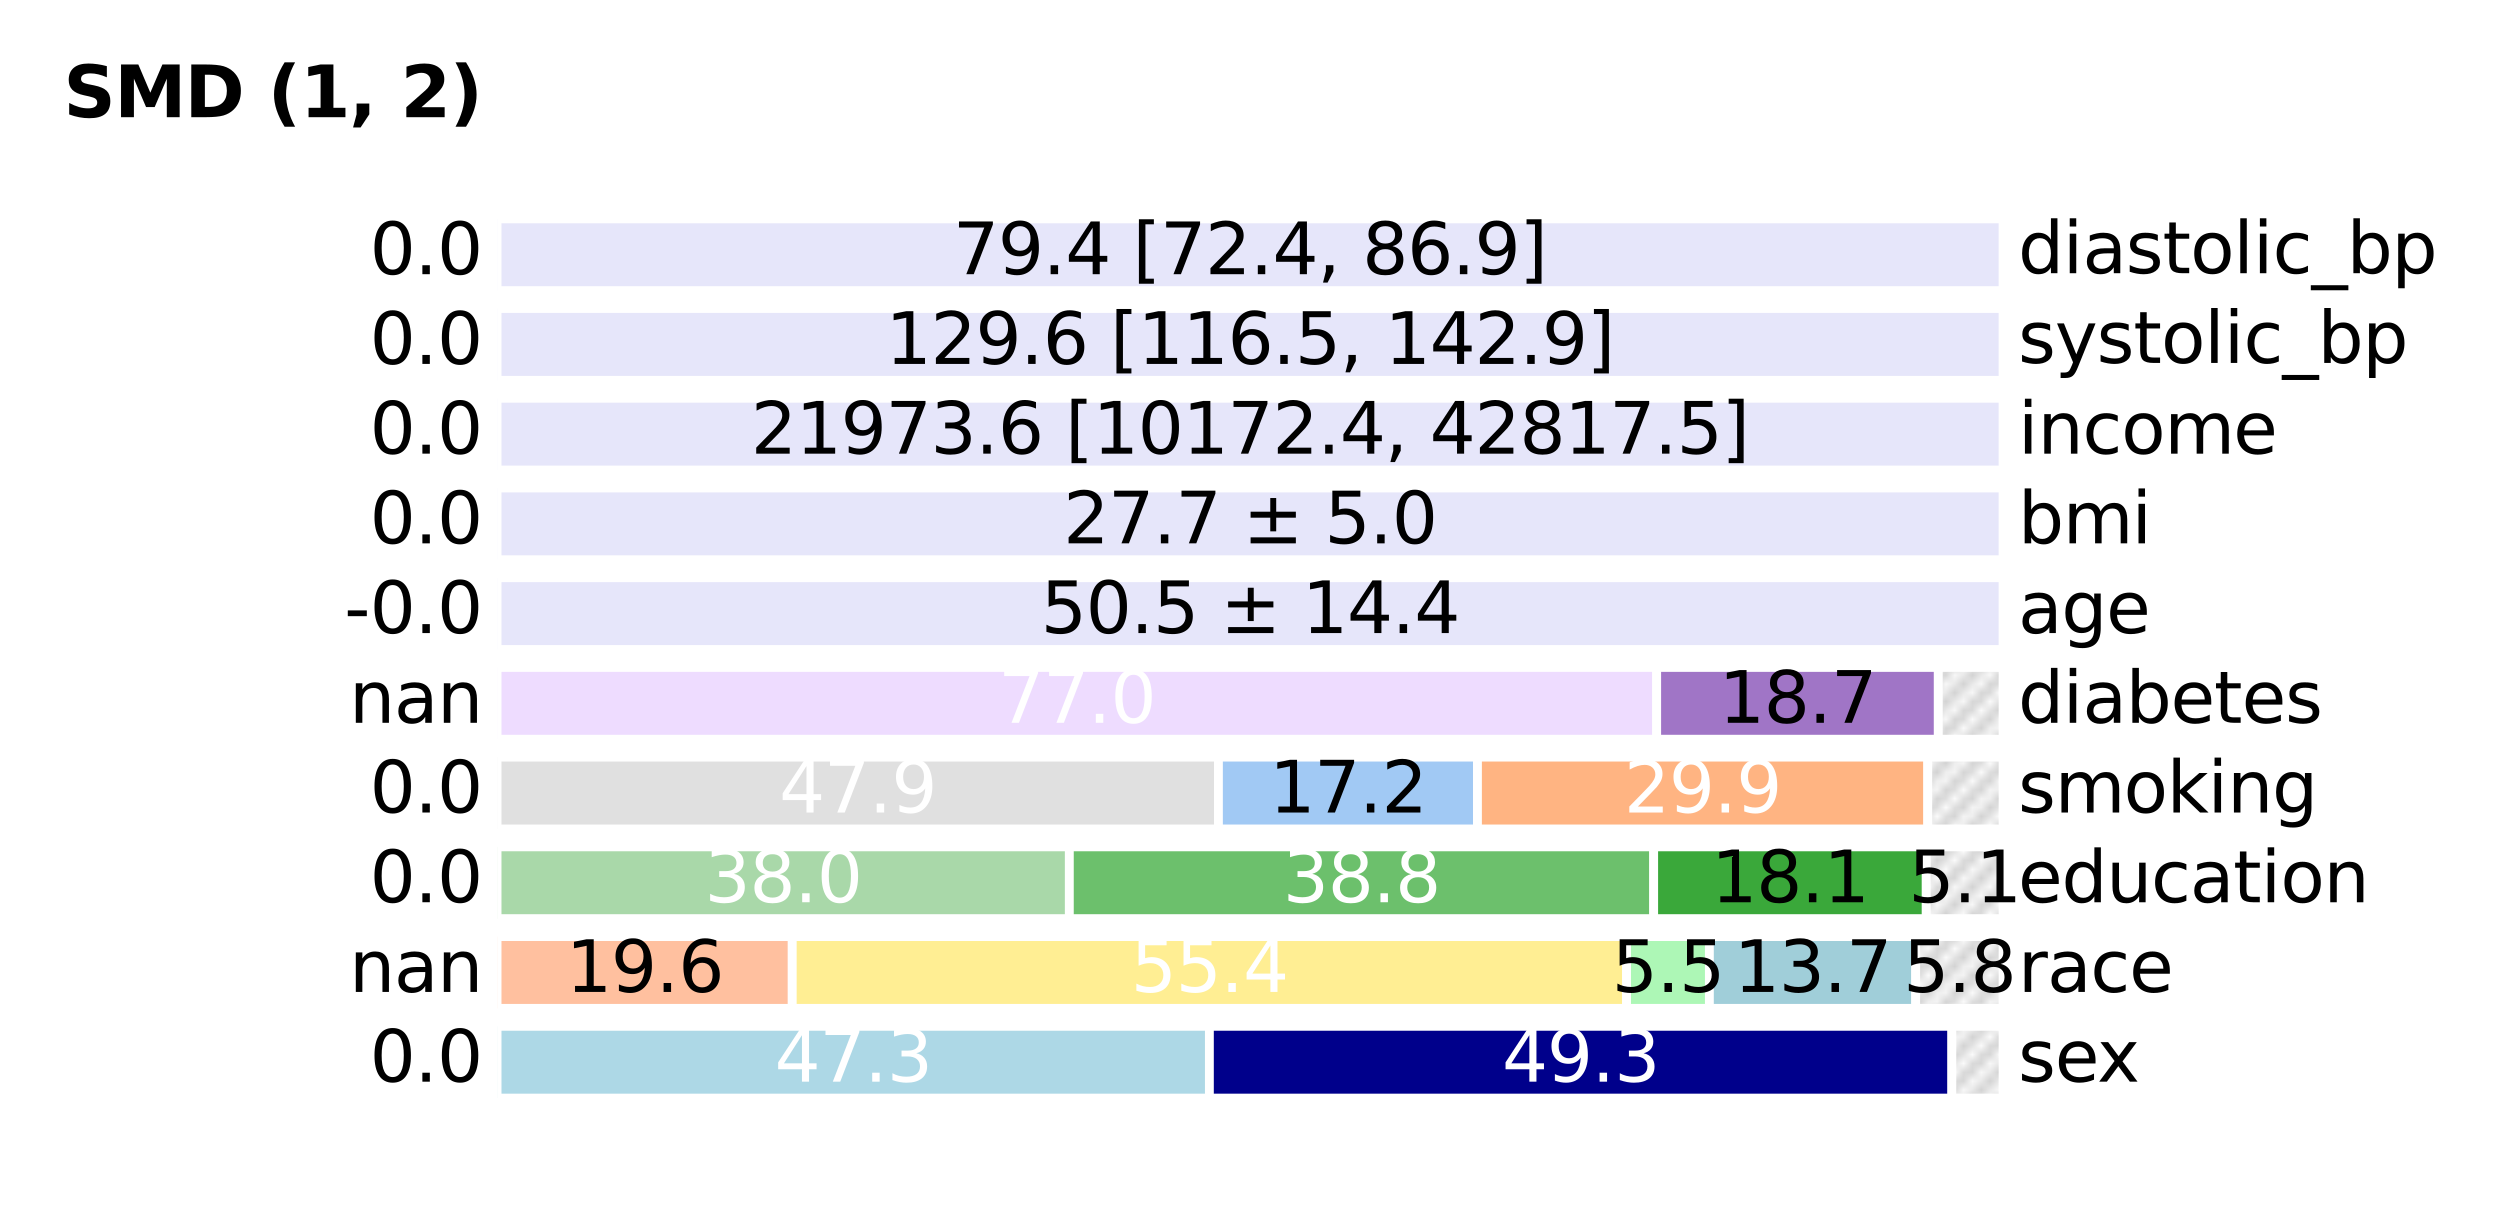 <?xml version="1.0" encoding="utf-8" standalone="no"?>
<!DOCTYPE svg PUBLIC "-//W3C//DTD SVG 1.1//EN"
  "http://www.w3.org/Graphics/SVG/1.1/DTD/svg11.dtd">
<svg xmlns:xlink="http://www.w3.org/1999/xlink" width="283.282pt" height="136.609pt" viewBox="0 0 283.282 136.609" xmlns="http://www.w3.org/2000/svg" version="1.1">
 <defs>
  <style type="text/css">*{stroke-linejoin: round; stroke-linecap: butt}</style>
 </defs>
 <g id="figure_1">
  <g id="patch_1">
   <path d="M 0 136.609 
L 283.282 136.609 
L 283.282 0 
L 0 0 
z
" style="fill: #ffffff"/>
  </g>
  <g id="axes_1">
   <g id="patch_2">
    <path d="M 56.324 129.409 
L 244.037 129.409 
L 244.037 19.814 
L 56.324 19.814 
z
" style="fill: #ffffff"/>
   </g>
   <g id="patch_3">
    <path d="M 56.324 124.427 
L 137.04 124.427 
L 137.04 116.294 
L 56.324 116.294 
z
" clip-path="url(#p22033d0cf1)" style="fill: #add8e6; stroke: #ffffff; stroke-linejoin: miter"/>
   </g>
   <g id="patch_4">
    <path d="M 137.04 124.427 
L 221.17 124.427 
L 221.17 116.294 
L 137.04 116.294 
z
" clip-path="url(#p22033d0cf1)" style="fill: #00008b; stroke: #ffffff; stroke-linejoin: miter"/>
   </g>
   <g id="patch_5">
    <path d="M 221.17 124.427 
L 226.972 124.427 
L 226.972 116.294 
L 221.17 116.294 
z
" clip-path="url(#p22033d0cf1)" style="fill: url(#h1cb10446a7); stroke: #ffffff; stroke-linejoin: miter"/>
   </g>
   <g id="patch_6">
    <path d="M 56.324 114.261 
L 89.771 114.261 
L 89.771 106.128 
L 56.324 106.128 
z
" clip-path="url(#p22033d0cf1)" style="fill: #ffc09f; stroke: #ffffff; stroke-linejoin: miter"/>
   </g>
   <g id="patch_7">
    <path d="M 89.771 114.261 
L 184.31 114.261 
L 184.31 106.128 
L 89.771 106.128 
z
" clip-path="url(#p22033d0cf1)" style="fill: #ffee93; stroke: #ffffff; stroke-linejoin: miter"/>
   </g>
   <g id="patch_8">
    <path d="M 184.31 114.261 
L 193.696 114.261 
L 193.696 106.128 
L 184.31 106.128 
z
" clip-path="url(#p22033d0cf1)" style="fill: #adf7b6; stroke: #ffffff; stroke-linejoin: miter"/>
   </g>
   <g id="patch_9">
    <path d="M 193.696 114.261 
L 217.074 114.261 
L 217.074 106.128 
L 193.696 106.128 
z
" clip-path="url(#p22033d0cf1)" style="fill: #a0ced9; stroke: #ffffff; stroke-linejoin: miter"/>
   </g>
   <g id="patch_10">
    <path d="M 217.074 114.261 
L 226.972 114.261 
L 226.972 106.128 
L 217.074 106.128 
z
" clip-path="url(#p22033d0cf1)" style="fill: url(#h1cb10446a7); stroke: #ffffff; stroke-linejoin: miter"/>
   </g>
   <g id="patch_11">
    <path d="M 56.324 104.094 
L 121.17 104.094 
L 121.17 95.961 
L 56.324 95.961 
z
" clip-path="url(#p22033d0cf1)" style="fill: #a9d8a9; stroke: #ffffff; stroke-linejoin: miter"/>
   </g>
   <g id="patch_12">
    <path d="M 121.17 104.094 
L 187.382 104.094 
L 187.382 95.961 
L 121.17 95.961 
z
" clip-path="url(#p22033d0cf1)" style="fill: #6cc06c; stroke: #ffffff; stroke-linejoin: miter"/>
   </g>
   <g id="patch_13">
    <path d="M 187.382 104.094 
L 218.269 104.094 
L 218.269 95.961 
L 187.382 95.961 
z
" clip-path="url(#p22033d0cf1)" style="fill: #3aa83a; stroke: #ffffff; stroke-linejoin: miter"/>
   </g>
   <g id="patch_14">
    <path d="M 218.269 104.094 
L 226.972 104.094 
L 226.972 95.961 
L 218.269 95.961 
z
" clip-path="url(#p22033d0cf1)" style="fill: url(#h1cb10446a7); stroke: #ffffff; stroke-linejoin: miter"/>
   </g>
   <g id="patch_15">
    <path d="M 56.324 93.928 
L 138.064 93.928 
L 138.064 85.795 
L 56.324 85.795 
z
" clip-path="url(#p22033d0cf1)" style="fill: #e0e0e0; stroke: #ffffff; stroke-linejoin: miter"/>
   </g>
   <g id="patch_16">
    <path d="M 138.064 93.928 
L 167.416 93.928 
L 167.416 85.795 
L 138.064 85.795 
z
" clip-path="url(#p22033d0cf1)" style="fill: #a1c9f4; stroke: #ffffff; stroke-linejoin: miter"/>
   </g>
   <g id="patch_17">
    <path d="M 167.416 93.928 
L 218.44 93.928 
L 218.44 85.795 
L 167.416 85.795 
z
" clip-path="url(#p22033d0cf1)" style="fill: #ffb482; stroke: #ffffff; stroke-linejoin: miter"/>
   </g>
   <g id="patch_18">
    <path d="M 218.44 93.928 
L 226.972 93.928 
L 226.972 85.795 
L 218.44 85.795 
z
" clip-path="url(#p22033d0cf1)" style="fill: url(#h1cb10446a7); stroke: #ffffff; stroke-linejoin: miter"/>
   </g>
   <g id="patch_19">
    <path d="M 56.324 83.761 
L 187.723 83.761 
L 187.723 75.628 
L 56.324 75.628 
z
" clip-path="url(#p22033d0cf1)" style="fill: #eedcff; stroke: #ffffff; stroke-linejoin: miter"/>
   </g>
   <g id="patch_20">
    <path d="M 187.723 83.761 
L 219.634 83.761 
L 219.634 75.628 
L 187.723 75.628 
z
" clip-path="url(#p22033d0cf1)" style="fill: #a075c6; stroke: #ffffff; stroke-linejoin: miter"/>
   </g>
   <g id="patch_21">
    <path d="M 219.634 83.761 
L 226.972 83.761 
L 226.972 75.628 
L 219.634 75.628 
z
" clip-path="url(#p22033d0cf1)" style="fill: url(#h1cb10446a7); stroke: #ffffff; stroke-linejoin: miter"/>
   </g>
   <g id="patch_22">
    <path d="M 56.324 73.595 
L 226.972 73.595 
L 226.972 65.462 
L 56.324 65.462 
z
" clip-path="url(#p22033d0cf1)" style="fill: #e6e6fa; stroke: #ffffff; stroke-linejoin: miter"/>
   </g>
   <g id="patch_23">
    <path d="M 56.324 63.428 
L 226.972 63.428 
L 226.972 55.295 
L 56.324 55.295 
z
" clip-path="url(#p22033d0cf1)" style="fill: #e6e6fa; stroke: #ffffff; stroke-linejoin: miter"/>
   </g>
   <g id="patch_24">
    <path d="M 56.324 53.262 
L 226.972 53.262 
L 226.972 45.129 
L 56.324 45.129 
z
" clip-path="url(#p22033d0cf1)" style="fill: #e6e6fa; stroke: #ffffff; stroke-linejoin: miter"/>
   </g>
   <g id="patch_25">
    <path d="M 56.324 43.096 
L 226.972 43.096 
L 226.972 34.962 
L 56.324 34.962 
z
" clip-path="url(#p22033d0cf1)" style="fill: #e6e6fa; stroke: #ffffff; stroke-linejoin: miter"/>
   </g>
   <g id="patch_26">
    <path d="M 56.324 32.929 
L 226.972 32.929 
L 226.972 24.796 
L 56.324 24.796 
z
" clip-path="url(#p22033d0cf1)" style="fill: #e6e6fa; stroke: #ffffff; stroke-linejoin: miter"/>
   </g>
   <g id="matplotlib.axis_1"/>
   <g id="matplotlib.axis_2"/>
   <g id="text_1">
    <!-- 47.3 -->
    <g style="fill: #ffffff" transform="translate(87.776 122.568) scale(0.08 -0.08)">
     <defs>
      <path id="DejaVuSans-34" d="M 2419 4116 
L 825 1625 
L 2419 1625 
L 2419 4116 
z
M 2253 4666 
L 3047 4666 
L 3047 1625 
L 3713 1625 
L 3713 1100 
L 3047 1100 
L 3047 0 
L 2419 0 
L 2419 1100 
L 313 1100 
L 313 1709 
L 2253 4666 
z
" transform="scale(0.016)"/>
      <path id="DejaVuSans-37" d="M 525 4666 
L 3525 4666 
L 3525 4397 
L 1831 0 
L 1172 0 
L 2766 4134 
L 525 4134 
L 525 4666 
z
" transform="scale(0.016)"/>
      <path id="DejaVuSans-2e" d="M 684 794 
L 1344 794 
L 1344 0 
L 684 0 
L 684 794 
z
" transform="scale(0.016)"/>
      <path id="DejaVuSans-33" d="M 2597 2516 
Q 3050 2419 3304 2112 
Q 3559 1806 3559 1356 
Q 3559 666 3084 287 
Q 2609 -91 1734 -91 
Q 1441 -91 1130 -33 
Q 819 25 488 141 
L 488 750 
Q 750 597 1062 519 
Q 1375 441 1716 441 
Q 2309 441 2620 675 
Q 2931 909 2931 1356 
Q 2931 1769 2642 2001 
Q 2353 2234 1838 2234 
L 1294 2234 
L 1294 2753 
L 1863 2753 
Q 2328 2753 2575 2939 
Q 2822 3125 2822 3475 
Q 2822 3834 2567 4026 
Q 2313 4219 1838 4219 
Q 1578 4219 1281 4162 
Q 984 4106 628 3988 
L 628 4550 
Q 988 4650 1302 4700 
Q 1616 4750 1894 4750 
Q 2613 4750 3031 4423 
Q 3450 4097 3450 3541 
Q 3450 3153 3228 2886 
Q 3006 2619 2597 2516 
z
" transform="scale(0.016)"/>
     </defs>
     <use xlink:href="#DejaVuSans-34"/>
     <use xlink:href="#DejaVuSans-37" x="63.623"/>
     <use xlink:href="#DejaVuSans-2e" x="127.246"/>
     <use xlink:href="#DejaVuSans-33" x="159.033"/>
    </g>
   </g>
   <g id="text_2">
    <!-- 49.3 -->
    <g style="fill: #ffffff" transform="translate(170.199 122.568) scale(0.08 -0.08)">
     <defs>
      <path id="DejaVuSans-39" d="M 703 97 
L 703 672 
Q 941 559 1184 500 
Q 1428 441 1663 441 
Q 2288 441 2617 861 
Q 2947 1281 2994 2138 
Q 2813 1869 2534 1725 
Q 2256 1581 1919 1581 
Q 1219 1581 811 2004 
Q 403 2428 403 3163 
Q 403 3881 828 4315 
Q 1253 4750 1959 4750 
Q 2769 4750 3195 4129 
Q 3622 3509 3622 2328 
Q 3622 1225 3098 567 
Q 2575 -91 1691 -91 
Q 1453 -91 1209 -44 
Q 966 3 703 97 
z
M 1959 2075 
Q 2384 2075 2632 2365 
Q 2881 2656 2881 3163 
Q 2881 3666 2632 3958 
Q 2384 4250 1959 4250 
Q 1534 4250 1286 3958 
Q 1038 3666 1038 3163 
Q 1038 2656 1286 2365 
Q 1534 2075 1959 2075 
z
" transform="scale(0.016)"/>
     </defs>
     <use xlink:href="#DejaVuSans-34"/>
     <use xlink:href="#DejaVuSans-39" x="63.623"/>
     <use xlink:href="#DejaVuSans-2e" x="127.246"/>
     <use xlink:href="#DejaVuSans-33" x="159.033"/>
    </g>
   </g>
   <g id="text_3">
    <!-- 0.0 -->
    <g transform="translate(41.895 122.568) scale(0.08 -0.08)">
     <defs>
      <path id="DejaVuSans-30" d="M 2034 4250 
Q 1547 4250 1301 3770 
Q 1056 3291 1056 2328 
Q 1056 1369 1301 889 
Q 1547 409 2034 409 
Q 2525 409 2770 889 
Q 3016 1369 3016 2328 
Q 3016 3291 2770 3770 
Q 2525 4250 2034 4250 
z
M 2034 4750 
Q 2819 4750 3233 4129 
Q 3647 3509 3647 2328 
Q 3647 1150 3233 529 
Q 2819 -91 2034 -91 
Q 1250 -91 836 529 
Q 422 1150 422 2328 
Q 422 3509 836 4129 
Q 1250 4750 2034 4750 
z
" transform="scale(0.016)"/>
     </defs>
     <use xlink:href="#DejaVuSans-30"/>
     <use xlink:href="#DejaVuSans-2e" x="63.623"/>
     <use xlink:href="#DejaVuSans-30" x="95.41"/>
    </g>
   </g>
   <g id="text_4">
    <!-- sex -->
    <g transform="translate(228.678 122.568) scale(0.08 -0.08)">
     <defs>
      <path id="DejaVuSans-73" d="M 2834 3397 
L 2834 2853 
Q 2591 2978 2328 3040 
Q 2066 3103 1784 3103 
Q 1356 3103 1142 2972 
Q 928 2841 928 2578 
Q 928 2378 1081 2264 
Q 1234 2150 1697 2047 
L 1894 2003 
Q 2506 1872 2764 1633 
Q 3022 1394 3022 966 
Q 3022 478 2636 193 
Q 2250 -91 1575 -91 
Q 1294 -91 989 -36 
Q 684 19 347 128 
L 347 722 
Q 666 556 975 473 
Q 1284 391 1588 391 
Q 1994 391 2212 530 
Q 2431 669 2431 922 
Q 2431 1156 2273 1281 
Q 2116 1406 1581 1522 
L 1381 1569 
Q 847 1681 609 1914 
Q 372 2147 372 2553 
Q 372 3047 722 3315 
Q 1072 3584 1716 3584 
Q 2034 3584 2315 3537 
Q 2597 3491 2834 3397 
z
" transform="scale(0.016)"/>
      <path id="DejaVuSans-65" d="M 3597 1894 
L 3597 1613 
L 953 1613 
Q 991 1019 1311 708 
Q 1631 397 2203 397 
Q 2534 397 2845 478 
Q 3156 559 3463 722 
L 3463 178 
Q 3153 47 2828 -22 
Q 2503 -91 2169 -91 
Q 1331 -91 842 396 
Q 353 884 353 1716 
Q 353 2575 817 3079 
Q 1281 3584 2069 3584 
Q 2775 3584 3186 3129 
Q 3597 2675 3597 1894 
z
M 3022 2063 
Q 3016 2534 2758 2815 
Q 2500 3097 2075 3097 
Q 1594 3097 1305 2825 
Q 1016 2553 972 2059 
L 3022 2063 
z
" transform="scale(0.016)"/>
      <path id="DejaVuSans-78" d="M 3513 3500 
L 2247 1797 
L 3578 0 
L 2900 0 
L 1881 1375 
L 863 0 
L 184 0 
L 1544 1831 
L 300 3500 
L 978 3500 
L 1906 2253 
L 2834 3500 
L 3513 3500 
z
" transform="scale(0.016)"/>
     </defs>
     <use xlink:href="#DejaVuSans-73"/>
     <use xlink:href="#DejaVuSans-65" x="52.1"/>
     <use xlink:href="#DejaVuSans-78" x="111.873"/>
    </g>
   </g>
   <g id="text_5">
    <!-- 19.6 -->
    <g transform="translate(64.141 112.402) scale(0.08 -0.08)">
     <defs>
      <path id="DejaVuSans-31" d="M 794 531 
L 1825 531 
L 1825 4091 
L 703 3866 
L 703 4441 
L 1819 4666 
L 2450 4666 
L 2450 531 
L 3481 531 
L 3481 0 
L 794 0 
L 794 531 
z
" transform="scale(0.016)"/>
      <path id="DejaVuSans-36" d="M 2113 2584 
Q 1688 2584 1439 2293 
Q 1191 2003 1191 1497 
Q 1191 994 1439 701 
Q 1688 409 2113 409 
Q 2538 409 2786 701 
Q 3034 994 3034 1497 
Q 3034 2003 2786 2293 
Q 2538 2584 2113 2584 
z
M 3366 4563 
L 3366 3988 
Q 3128 4100 2886 4159 
Q 2644 4219 2406 4219 
Q 1781 4219 1451 3797 
Q 1122 3375 1075 2522 
Q 1259 2794 1537 2939 
Q 1816 3084 2150 3084 
Q 2853 3084 3261 2657 
Q 3669 2231 3669 1497 
Q 3669 778 3244 343 
Q 2819 -91 2113 -91 
Q 1303 -91 875 529 
Q 447 1150 447 2328 
Q 447 3434 972 4092 
Q 1497 4750 2381 4750 
Q 2619 4750 2861 4703 
Q 3103 4656 3366 4563 
z
" transform="scale(0.016)"/>
     </defs>
     <use xlink:href="#DejaVuSans-31"/>
     <use xlink:href="#DejaVuSans-39" x="63.623"/>
     <use xlink:href="#DejaVuSans-2e" x="127.246"/>
     <use xlink:href="#DejaVuSans-36" x="159.033"/>
    </g>
   </g>
   <g id="text_6">
    <!-- 55.4 -->
    <g style="fill: #ffffff" transform="translate(128.134 112.402) scale(0.08 -0.08)">
     <defs>
      <path id="DejaVuSans-35" d="M 691 4666 
L 3169 4666 
L 3169 4134 
L 1269 4134 
L 1269 2991 
Q 1406 3038 1543 3061 
Q 1681 3084 1819 3084 
Q 2600 3084 3056 2656 
Q 3513 2228 3513 1497 
Q 3513 744 3044 326 
Q 2575 -91 1722 -91 
Q 1428 -91 1123 -41 
Q 819 9 494 109 
L 494 744 
Q 775 591 1075 516 
Q 1375 441 1709 441 
Q 2250 441 2565 725 
Q 2881 1009 2881 1497 
Q 2881 1984 2565 2268 
Q 2250 2553 1709 2553 
Q 1456 2553 1204 2497 
Q 953 2441 691 2322 
L 691 4666 
z
" transform="scale(0.016)"/>
     </defs>
     <use xlink:href="#DejaVuSans-35"/>
     <use xlink:href="#DejaVuSans-35" x="63.623"/>
     <use xlink:href="#DejaVuSans-2e" x="127.246"/>
     <use xlink:href="#DejaVuSans-34" x="159.033"/>
    </g>
   </g>
   <g id="text_7">
    <!-- 5.5 -->
    <g transform="translate(182.641 112.402) scale(0.08 -0.08)">
     <use xlink:href="#DejaVuSans-35"/>
     <use xlink:href="#DejaVuSans-2e" x="63.623"/>
     <use xlink:href="#DejaVuSans-35" x="95.41"/>
    </g>
   </g>
   <g id="text_8">
    <!-- 13.7 -->
    <g transform="translate(196.479 112.402) scale(0.08 -0.08)">
     <use xlink:href="#DejaVuSans-31"/>
     <use xlink:href="#DejaVuSans-33" x="63.623"/>
     <use xlink:href="#DejaVuSans-2e" x="127.246"/>
     <use xlink:href="#DejaVuSans-37" x="159.033"/>
    </g>
   </g>
   <g id="text_9">
    <!-- 5.8 -->
    <g transform="translate(215.662 112.402) scale(0.08 -0.08)">
     <defs>
      <path id="DejaVuSans-38" d="M 2034 2216 
Q 1584 2216 1326 1975 
Q 1069 1734 1069 1313 
Q 1069 891 1326 650 
Q 1584 409 2034 409 
Q 2484 409 2743 651 
Q 3003 894 3003 1313 
Q 3003 1734 2745 1975 
Q 2488 2216 2034 2216 
z
M 1403 2484 
Q 997 2584 770 2862 
Q 544 3141 544 3541 
Q 544 4100 942 4425 
Q 1341 4750 2034 4750 
Q 2731 4750 3128 4425 
Q 3525 4100 3525 3541 
Q 3525 3141 3298 2862 
Q 3072 2584 2669 2484 
Q 3125 2378 3379 2068 
Q 3634 1759 3634 1313 
Q 3634 634 3220 271 
Q 2806 -91 2034 -91 
Q 1263 -91 848 271 
Q 434 634 434 1313 
Q 434 1759 690 2068 
Q 947 2378 1403 2484 
z
M 1172 3481 
Q 1172 3119 1398 2916 
Q 1625 2713 2034 2713 
Q 2441 2713 2670 2916 
Q 2900 3119 2900 3481 
Q 2900 3844 2670 4047 
Q 2441 4250 2034 4250 
Q 1625 4250 1398 4047 
Q 1172 3844 1172 3481 
z
" transform="scale(0.016)"/>
     </defs>
     <use xlink:href="#DejaVuSans-35"/>
     <use xlink:href="#DejaVuSans-2e" x="63.623"/>
     <use xlink:href="#DejaVuSans-38" x="95.41"/>
    </g>
   </g>
   <g id="text_10">
    <!-- nan -->
    <g transform="translate(39.575 112.402) scale(0.08 -0.08)">
     <defs>
      <path id="DejaVuSans-6e" d="M 3513 2113 
L 3513 0 
L 2938 0 
L 2938 2094 
Q 2938 2591 2744 2837 
Q 2550 3084 2163 3084 
Q 1697 3084 1428 2787 
Q 1159 2491 1159 1978 
L 1159 0 
L 581 0 
L 581 3500 
L 1159 3500 
L 1159 2956 
Q 1366 3272 1645 3428 
Q 1925 3584 2291 3584 
Q 2894 3584 3203 3211 
Q 3513 2838 3513 2113 
z
" transform="scale(0.016)"/>
      <path id="DejaVuSans-61" d="M 2194 1759 
Q 1497 1759 1228 1600 
Q 959 1441 959 1056 
Q 959 750 1161 570 
Q 1363 391 1709 391 
Q 2188 391 2477 730 
Q 2766 1069 2766 1631 
L 2766 1759 
L 2194 1759 
z
M 3341 1997 
L 3341 0 
L 2766 0 
L 2766 531 
Q 2569 213 2275 61 
Q 1981 -91 1556 -91 
Q 1019 -91 701 211 
Q 384 513 384 1019 
Q 384 1609 779 1909 
Q 1175 2209 1959 2209 
L 2766 2209 
L 2766 2266 
Q 2766 2663 2505 2880 
Q 2244 3097 1772 3097 
Q 1472 3097 1187 3025 
Q 903 2953 641 2809 
L 641 3341 
Q 956 3463 1253 3523 
Q 1550 3584 1831 3584 
Q 2591 3584 2966 3190 
Q 3341 2797 3341 1997 
z
" transform="scale(0.016)"/>
     </defs>
     <use xlink:href="#DejaVuSans-6e"/>
     <use xlink:href="#DejaVuSans-61" x="63.379"/>
     <use xlink:href="#DejaVuSans-6e" x="124.658"/>
    </g>
   </g>
   <g id="text_11">
    <!-- race -->
    <g transform="translate(228.678 112.402) scale(0.08 -0.08)">
     <defs>
      <path id="DejaVuSans-72" d="M 2631 2963 
Q 2534 3019 2420 3045 
Q 2306 3072 2169 3072 
Q 1681 3072 1420 2755 
Q 1159 2438 1159 1844 
L 1159 0 
L 581 0 
L 581 3500 
L 1159 3500 
L 1159 2956 
Q 1341 3275 1631 3429 
Q 1922 3584 2338 3584 
Q 2397 3584 2469 3576 
Q 2541 3569 2628 3553 
L 2631 2963 
z
" transform="scale(0.016)"/>
      <path id="DejaVuSans-63" d="M 3122 3366 
L 3122 2828 
Q 2878 2963 2633 3030 
Q 2388 3097 2138 3097 
Q 1578 3097 1268 2742 
Q 959 2388 959 1747 
Q 959 1106 1268 751 
Q 1578 397 2138 397 
Q 2388 397 2633 464 
Q 2878 531 3122 666 
L 3122 134 
Q 2881 22 2623 -34 
Q 2366 -91 2075 -91 
Q 1284 -91 818 406 
Q 353 903 353 1747 
Q 353 2603 823 3093 
Q 1294 3584 2113 3584 
Q 2378 3584 2631 3529 
Q 2884 3475 3122 3366 
z
" transform="scale(0.016)"/>
     </defs>
     <use xlink:href="#DejaVuSans-72"/>
     <use xlink:href="#DejaVuSans-61" x="41.113"/>
     <use xlink:href="#DejaVuSans-63" x="102.393"/>
     <use xlink:href="#DejaVuSans-65" x="157.373"/>
    </g>
   </g>
   <g id="text_12">
    <!-- 38.0 -->
    <g style="fill: #ffffff" transform="translate(79.841 102.235) scale(0.08 -0.08)">
     <use xlink:href="#DejaVuSans-33"/>
     <use xlink:href="#DejaVuSans-38" x="63.623"/>
     <use xlink:href="#DejaVuSans-2e" x="127.246"/>
     <use xlink:href="#DejaVuSans-30" x="159.033"/>
    </g>
   </g>
   <g id="text_13">
    <!-- 38.8 -->
    <g style="fill: #ffffff" transform="translate(145.37 102.235) scale(0.08 -0.08)">
     <use xlink:href="#DejaVuSans-33"/>
     <use xlink:href="#DejaVuSans-38" x="63.623"/>
     <use xlink:href="#DejaVuSans-2e" x="127.246"/>
     <use xlink:href="#DejaVuSans-38" x="159.033"/>
    </g>
   </g>
   <g id="text_14">
    <!-- 18.1 -->
    <g transform="translate(193.919 102.235) scale(0.08 -0.08)">
     <use xlink:href="#DejaVuSans-31"/>
     <use xlink:href="#DejaVuSans-38" x="63.623"/>
     <use xlink:href="#DejaVuSans-2e" x="127.246"/>
     <use xlink:href="#DejaVuSans-31" x="159.033"/>
    </g>
   </g>
   <g id="text_15">
    <!-- 5.1 -->
    <g transform="translate(216.259 102.235) scale(0.08 -0.08)">
     <use xlink:href="#DejaVuSans-35"/>
     <use xlink:href="#DejaVuSans-2e" x="63.623"/>
     <use xlink:href="#DejaVuSans-31" x="95.41"/>
    </g>
   </g>
   <g id="text_16">
    <!-- 0.0 -->
    <g transform="translate(41.895 102.235) scale(0.08 -0.08)">
     <use xlink:href="#DejaVuSans-30"/>
     <use xlink:href="#DejaVuSans-2e" x="63.623"/>
     <use xlink:href="#DejaVuSans-30" x="95.41"/>
    </g>
   </g>
   <g id="text_17">
    <!-- education -->
    <g transform="translate(228.678 102.235) scale(0.08 -0.08)">
     <defs>
      <path id="DejaVuSans-64" d="M 2906 2969 
L 2906 4863 
L 3481 4863 
L 3481 0 
L 2906 0 
L 2906 525 
Q 2725 213 2448 61 
Q 2172 -91 1784 -91 
Q 1150 -91 751 415 
Q 353 922 353 1747 
Q 353 2572 751 3078 
Q 1150 3584 1784 3584 
Q 2172 3584 2448 3432 
Q 2725 3281 2906 2969 
z
M 947 1747 
Q 947 1113 1208 752 
Q 1469 391 1925 391 
Q 2381 391 2643 752 
Q 2906 1113 2906 1747 
Q 2906 2381 2643 2742 
Q 2381 3103 1925 3103 
Q 1469 3103 1208 2742 
Q 947 2381 947 1747 
z
" transform="scale(0.016)"/>
      <path id="DejaVuSans-75" d="M 544 1381 
L 544 3500 
L 1119 3500 
L 1119 1403 
Q 1119 906 1312 657 
Q 1506 409 1894 409 
Q 2359 409 2629 706 
Q 2900 1003 2900 1516 
L 2900 3500 
L 3475 3500 
L 3475 0 
L 2900 0 
L 2900 538 
Q 2691 219 2414 64 
Q 2138 -91 1772 -91 
Q 1169 -91 856 284 
Q 544 659 544 1381 
z
M 1991 3584 
L 1991 3584 
z
" transform="scale(0.016)"/>
      <path id="DejaVuSans-74" d="M 1172 4494 
L 1172 3500 
L 2356 3500 
L 2356 3053 
L 1172 3053 
L 1172 1153 
Q 1172 725 1289 603 
Q 1406 481 1766 481 
L 2356 481 
L 2356 0 
L 1766 0 
Q 1100 0 847 248 
Q 594 497 594 1153 
L 594 3053 
L 172 3053 
L 172 3500 
L 594 3500 
L 594 4494 
L 1172 4494 
z
" transform="scale(0.016)"/>
      <path id="DejaVuSans-69" d="M 603 3500 
L 1178 3500 
L 1178 0 
L 603 0 
L 603 3500 
z
M 603 4863 
L 1178 4863 
L 1178 4134 
L 603 4134 
L 603 4863 
z
" transform="scale(0.016)"/>
      <path id="DejaVuSans-6f" d="M 1959 3097 
Q 1497 3097 1228 2736 
Q 959 2375 959 1747 
Q 959 1119 1226 758 
Q 1494 397 1959 397 
Q 2419 397 2687 759 
Q 2956 1122 2956 1747 
Q 2956 2369 2687 2733 
Q 2419 3097 1959 3097 
z
M 1959 3584 
Q 2709 3584 3137 3096 
Q 3566 2609 3566 1747 
Q 3566 888 3137 398 
Q 2709 -91 1959 -91 
Q 1206 -91 779 398 
Q 353 888 353 1747 
Q 353 2609 779 3096 
Q 1206 3584 1959 3584 
z
" transform="scale(0.016)"/>
     </defs>
     <use xlink:href="#DejaVuSans-65"/>
     <use xlink:href="#DejaVuSans-64" x="61.523"/>
     <use xlink:href="#DejaVuSans-75" x="125"/>
     <use xlink:href="#DejaVuSans-63" x="188.379"/>
     <use xlink:href="#DejaVuSans-61" x="243.359"/>
     <use xlink:href="#DejaVuSans-74" x="304.639"/>
     <use xlink:href="#DejaVuSans-69" x="343.848"/>
     <use xlink:href="#DejaVuSans-6f" x="371.631"/>
     <use xlink:href="#DejaVuSans-6e" x="432.812"/>
    </g>
   </g>
   <g id="text_18">
    <!-- 47.9 -->
    <g style="fill: #ffffff" transform="translate(88.288 92.069) scale(0.08 -0.08)">
     <use xlink:href="#DejaVuSans-34"/>
     <use xlink:href="#DejaVuSans-37" x="63.623"/>
     <use xlink:href="#DejaVuSans-2e" x="127.246"/>
     <use xlink:href="#DejaVuSans-39" x="159.033"/>
    </g>
   </g>
   <g id="text_19">
    <!-- 17.2 -->
    <g transform="translate(143.834 92.069) scale(0.08 -0.08)">
     <defs>
      <path id="DejaVuSans-32" d="M 1228 531 
L 3431 531 
L 3431 0 
L 469 0 
L 469 531 
Q 828 903 1448 1529 
Q 2069 2156 2228 2338 
Q 2531 2678 2651 2914 
Q 2772 3150 2772 3378 
Q 2772 3750 2511 3984 
Q 2250 4219 1831 4219 
Q 1534 4219 1204 4116 
Q 875 4013 500 3803 
L 500 4441 
Q 881 4594 1212 4672 
Q 1544 4750 1819 4750 
Q 2544 4750 2975 4387 
Q 3406 4025 3406 3419 
Q 3406 3131 3298 2873 
Q 3191 2616 2906 2266 
Q 2828 2175 2409 1742 
Q 1991 1309 1228 531 
z
" transform="scale(0.016)"/>
     </defs>
     <use xlink:href="#DejaVuSans-31"/>
     <use xlink:href="#DejaVuSans-37" x="63.623"/>
     <use xlink:href="#DejaVuSans-2e" x="127.246"/>
     <use xlink:href="#DejaVuSans-32" x="159.033"/>
    </g>
   </g>
   <g id="text_20">
    <!-- 29.9 -->
    <g style="fill: #ffffff" transform="translate(184.021 92.069) scale(0.08 -0.08)">
     <use xlink:href="#DejaVuSans-32"/>
     <use xlink:href="#DejaVuSans-39" x="63.623"/>
     <use xlink:href="#DejaVuSans-2e" x="127.246"/>
     <use xlink:href="#DejaVuSans-39" x="159.033"/>
    </g>
   </g>
   <g id="text_21">
    <!-- 0.0 -->
    <g transform="translate(41.895 92.069) scale(0.08 -0.08)">
     <use xlink:href="#DejaVuSans-30"/>
     <use xlink:href="#DejaVuSans-2e" x="63.623"/>
     <use xlink:href="#DejaVuSans-30" x="95.41"/>
    </g>
   </g>
   <g id="text_22">
    <!-- smoking -->
    <g transform="translate(228.678 92.069) scale(0.08 -0.08)">
     <defs>
      <path id="DejaVuSans-6d" d="M 3328 2828 
Q 3544 3216 3844 3400 
Q 4144 3584 4550 3584 
Q 5097 3584 5394 3201 
Q 5691 2819 5691 2113 
L 5691 0 
L 5113 0 
L 5113 2094 
Q 5113 2597 4934 2840 
Q 4756 3084 4391 3084 
Q 3944 3084 3684 2787 
Q 3425 2491 3425 1978 
L 3425 0 
L 2847 0 
L 2847 2094 
Q 2847 2600 2669 2842 
Q 2491 3084 2119 3084 
Q 1678 3084 1418 2786 
Q 1159 2488 1159 1978 
L 1159 0 
L 581 0 
L 581 3500 
L 1159 3500 
L 1159 2956 
Q 1356 3278 1631 3431 
Q 1906 3584 2284 3584 
Q 2666 3584 2933 3390 
Q 3200 3197 3328 2828 
z
" transform="scale(0.016)"/>
      <path id="DejaVuSans-6b" d="M 581 4863 
L 1159 4863 
L 1159 1991 
L 2875 3500 
L 3609 3500 
L 1753 1863 
L 3688 0 
L 2938 0 
L 1159 1709 
L 1159 0 
L 581 0 
L 581 4863 
z
" transform="scale(0.016)"/>
      <path id="DejaVuSans-67" d="M 2906 1791 
Q 2906 2416 2648 2759 
Q 2391 3103 1925 3103 
Q 1463 3103 1205 2759 
Q 947 2416 947 1791 
Q 947 1169 1205 825 
Q 1463 481 1925 481 
Q 2391 481 2648 825 
Q 2906 1169 2906 1791 
z
M 3481 434 
Q 3481 -459 3084 -895 
Q 2688 -1331 1869 -1331 
Q 1566 -1331 1297 -1286 
Q 1028 -1241 775 -1147 
L 775 -588 
Q 1028 -725 1275 -790 
Q 1522 -856 1778 -856 
Q 2344 -856 2625 -561 
Q 2906 -266 2906 331 
L 2906 616 
Q 2728 306 2450 153 
Q 2172 0 1784 0 
Q 1141 0 747 490 
Q 353 981 353 1791 
Q 353 2603 747 3093 
Q 1141 3584 1784 3584 
Q 2172 3584 2450 3431 
Q 2728 3278 2906 2969 
L 2906 3500 
L 3481 3500 
L 3481 434 
z
" transform="scale(0.016)"/>
     </defs>
     <use xlink:href="#DejaVuSans-73"/>
     <use xlink:href="#DejaVuSans-6d" x="52.1"/>
     <use xlink:href="#DejaVuSans-6f" x="149.512"/>
     <use xlink:href="#DejaVuSans-6b" x="210.693"/>
     <use xlink:href="#DejaVuSans-69" x="268.604"/>
     <use xlink:href="#DejaVuSans-6e" x="296.387"/>
     <use xlink:href="#DejaVuSans-67" x="359.766"/>
    </g>
   </g>
   <g id="text_23">
    <!-- 77.0 -->
    <g style="fill: #ffffff" transform="translate(113.117 81.902) scale(0.08 -0.08)">
     <use xlink:href="#DejaVuSans-37"/>
     <use xlink:href="#DejaVuSans-37" x="63.623"/>
     <use xlink:href="#DejaVuSans-2e" x="127.246"/>
     <use xlink:href="#DejaVuSans-30" x="159.033"/>
    </g>
   </g>
   <g id="text_24">
    <!-- 18.7 -->
    <g transform="translate(194.772 81.902) scale(0.08 -0.08)">
     <use xlink:href="#DejaVuSans-31"/>
     <use xlink:href="#DejaVuSans-38" x="63.623"/>
     <use xlink:href="#DejaVuSans-2e" x="127.246"/>
     <use xlink:href="#DejaVuSans-37" x="159.033"/>
    </g>
   </g>
   <g id="text_25">
    <!-- nan -->
    <g transform="translate(39.575 81.902) scale(0.08 -0.08)">
     <use xlink:href="#DejaVuSans-6e"/>
     <use xlink:href="#DejaVuSans-61" x="63.379"/>
     <use xlink:href="#DejaVuSans-6e" x="124.658"/>
    </g>
   </g>
   <g id="text_26">
    <!-- diabetes -->
    <g transform="translate(228.678 81.902) scale(0.08 -0.08)">
     <defs>
      <path id="DejaVuSans-62" d="M 3116 1747 
Q 3116 2381 2855 2742 
Q 2594 3103 2138 3103 
Q 1681 3103 1420 2742 
Q 1159 2381 1159 1747 
Q 1159 1113 1420 752 
Q 1681 391 2138 391 
Q 2594 391 2855 752 
Q 3116 1113 3116 1747 
z
M 1159 2969 
Q 1341 3281 1617 3432 
Q 1894 3584 2278 3584 
Q 2916 3584 3314 3078 
Q 3713 2572 3713 1747 
Q 3713 922 3314 415 
Q 2916 -91 2278 -91 
Q 1894 -91 1617 61 
Q 1341 213 1159 525 
L 1159 0 
L 581 0 
L 581 4863 
L 1159 4863 
L 1159 2969 
z
" transform="scale(0.016)"/>
     </defs>
     <use xlink:href="#DejaVuSans-64"/>
     <use xlink:href="#DejaVuSans-69" x="63.477"/>
     <use xlink:href="#DejaVuSans-61" x="91.26"/>
     <use xlink:href="#DejaVuSans-62" x="152.539"/>
     <use xlink:href="#DejaVuSans-65" x="216.016"/>
     <use xlink:href="#DejaVuSans-74" x="277.539"/>
     <use xlink:href="#DejaVuSans-65" x="316.748"/>
     <use xlink:href="#DejaVuSans-73" x="378.271"/>
    </g>
   </g>
   <g id="text_27">
    <!-- 50.5 ± 14.4 -->
    <g transform="translate(117.941 71.736) scale(0.08 -0.08)">
     <defs>
      <path id="DejaVuSans-20" transform="scale(0.016)"/>
      <path id="DejaVuSans-b1" d="M 2944 4013 
L 2944 2803 
L 4684 2803 
L 4684 2272 
L 2944 2272 
L 2944 1063 
L 2419 1063 
L 2419 2272 
L 678 2272 
L 678 2803 
L 2419 2803 
L 2419 4013 
L 2944 4013 
z
M 678 531 
L 4684 531 
L 4684 0 
L 678 0 
L 678 531 
z
" transform="scale(0.016)"/>
     </defs>
     <use xlink:href="#DejaVuSans-35"/>
     <use xlink:href="#DejaVuSans-30" x="63.623"/>
     <use xlink:href="#DejaVuSans-2e" x="127.246"/>
     <use xlink:href="#DejaVuSans-35" x="159.033"/>
     <use xlink:href="#DejaVuSans-20" x="222.656"/>
     <use xlink:href="#DejaVuSans-b1" x="254.443"/>
     <use xlink:href="#DejaVuSans-20" x="338.232"/>
     <use xlink:href="#DejaVuSans-31" x="370.02"/>
     <use xlink:href="#DejaVuSans-34" x="433.643"/>
     <use xlink:href="#DejaVuSans-2e" x="497.266"/>
     <use xlink:href="#DejaVuSans-34" x="529.053"/>
    </g>
   </g>
   <g id="text_28">
    <!-- -0.0 -->
    <g transform="translate(39.009 71.736) scale(0.08 -0.08)">
     <defs>
      <path id="DejaVuSans-2d" d="M 313 2009 
L 1997 2009 
L 1997 1497 
L 313 1497 
L 313 2009 
z
" transform="scale(0.016)"/>
     </defs>
     <use xlink:href="#DejaVuSans-2d"/>
     <use xlink:href="#DejaVuSans-30" x="36.084"/>
     <use xlink:href="#DejaVuSans-2e" x="99.707"/>
     <use xlink:href="#DejaVuSans-30" x="131.494"/>
    </g>
   </g>
   <g id="text_29">
    <!-- age -->
    <g transform="translate(228.678 71.736) scale(0.08 -0.08)">
     <use xlink:href="#DejaVuSans-61"/>
     <use xlink:href="#DejaVuSans-67" x="61.279"/>
     <use xlink:href="#DejaVuSans-65" x="124.756"/>
    </g>
   </g>
   <g id="text_30">
    <!-- 27.7 ± 5.0 -->
    <g transform="translate(120.486 61.569) scale(0.08 -0.08)">
     <use xlink:href="#DejaVuSans-32"/>
     <use xlink:href="#DejaVuSans-37" x="63.623"/>
     <use xlink:href="#DejaVuSans-2e" x="127.246"/>
     <use xlink:href="#DejaVuSans-37" x="159.033"/>
     <use xlink:href="#DejaVuSans-20" x="222.656"/>
     <use xlink:href="#DejaVuSans-b1" x="254.443"/>
     <use xlink:href="#DejaVuSans-20" x="338.232"/>
     <use xlink:href="#DejaVuSans-35" x="370.02"/>
     <use xlink:href="#DejaVuSans-2e" x="433.643"/>
     <use xlink:href="#DejaVuSans-30" x="465.43"/>
    </g>
   </g>
   <g id="text_31">
    <!-- 0.0 -->
    <g transform="translate(41.895 61.569) scale(0.08 -0.08)">
     <use xlink:href="#DejaVuSans-30"/>
     <use xlink:href="#DejaVuSans-2e" x="63.623"/>
     <use xlink:href="#DejaVuSans-30" x="95.41"/>
    </g>
   </g>
   <g id="text_32">
    <!-- bmi -->
    <g transform="translate(228.678 61.569) scale(0.08 -0.08)">
     <use xlink:href="#DejaVuSans-62"/>
     <use xlink:href="#DejaVuSans-6d" x="63.477"/>
     <use xlink:href="#DejaVuSans-69" x="160.889"/>
    </g>
   </g>
   <g id="text_33">
    <!-- 21973.6 [10172.4, 42817.5] -->
    <g transform="translate(85.089 51.403) scale(0.08 -0.08)">
     <defs>
      <path id="DejaVuSans-5b" d="M 550 4863 
L 1875 4863 
L 1875 4416 
L 1125 4416 
L 1125 -397 
L 1875 -397 
L 1875 -844 
L 550 -844 
L 550 4863 
z
" transform="scale(0.016)"/>
      <path id="DejaVuSans-2c" d="M 750 794 
L 1409 794 
L 1409 256 
L 897 -744 
L 494 -744 
L 750 256 
L 750 794 
z
" transform="scale(0.016)"/>
      <path id="DejaVuSans-5d" d="M 1947 4863 
L 1947 -844 
L 622 -844 
L 622 -397 
L 1369 -397 
L 1369 4416 
L 622 4416 
L 622 4863 
L 1947 4863 
z
" transform="scale(0.016)"/>
     </defs>
     <use xlink:href="#DejaVuSans-32"/>
     <use xlink:href="#DejaVuSans-31" x="63.623"/>
     <use xlink:href="#DejaVuSans-39" x="127.246"/>
     <use xlink:href="#DejaVuSans-37" x="190.869"/>
     <use xlink:href="#DejaVuSans-33" x="254.492"/>
     <use xlink:href="#DejaVuSans-2e" x="318.115"/>
     <use xlink:href="#DejaVuSans-36" x="349.902"/>
     <use xlink:href="#DejaVuSans-20" x="413.525"/>
     <use xlink:href="#DejaVuSans-5b" x="445.312"/>
     <use xlink:href="#DejaVuSans-31" x="484.326"/>
     <use xlink:href="#DejaVuSans-30" x="547.949"/>
     <use xlink:href="#DejaVuSans-31" x="611.572"/>
     <use xlink:href="#DejaVuSans-37" x="675.195"/>
     <use xlink:href="#DejaVuSans-32" x="738.818"/>
     <use xlink:href="#DejaVuSans-2e" x="802.441"/>
     <use xlink:href="#DejaVuSans-34" x="834.229"/>
     <use xlink:href="#DejaVuSans-2c" x="897.852"/>
     <use xlink:href="#DejaVuSans-20" x="929.639"/>
     <use xlink:href="#DejaVuSans-34" x="961.426"/>
     <use xlink:href="#DejaVuSans-32" x="1025.049"/>
     <use xlink:href="#DejaVuSans-38" x="1088.672"/>
     <use xlink:href="#DejaVuSans-31" x="1152.295"/>
     <use xlink:href="#DejaVuSans-37" x="1215.918"/>
     <use xlink:href="#DejaVuSans-2e" x="1279.541"/>
     <use xlink:href="#DejaVuSans-35" x="1311.328"/>
     <use xlink:href="#DejaVuSans-5d" x="1374.951"/>
    </g>
   </g>
   <g id="text_34">
    <!-- 0.0 -->
    <g transform="translate(41.895 51.403) scale(0.08 -0.08)">
     <use xlink:href="#DejaVuSans-30"/>
     <use xlink:href="#DejaVuSans-2e" x="63.623"/>
     <use xlink:href="#DejaVuSans-30" x="95.41"/>
    </g>
   </g>
   <g id="text_35">
    <!-- income -->
    <g transform="translate(228.678 51.403) scale(0.08 -0.08)">
     <use xlink:href="#DejaVuSans-69"/>
     <use xlink:href="#DejaVuSans-6e" x="27.783"/>
     <use xlink:href="#DejaVuSans-63" x="91.162"/>
     <use xlink:href="#DejaVuSans-6f" x="146.143"/>
     <use xlink:href="#DejaVuSans-6d" x="207.324"/>
     <use xlink:href="#DejaVuSans-65" x="304.736"/>
    </g>
   </g>
   <g id="text_36">
    <!-- 129.6 [116.5, 142.9] -->
    <g transform="translate(100.359 41.236) scale(0.08 -0.08)">
     <use xlink:href="#DejaVuSans-31"/>
     <use xlink:href="#DejaVuSans-32" x="63.623"/>
     <use xlink:href="#DejaVuSans-39" x="127.246"/>
     <use xlink:href="#DejaVuSans-2e" x="190.869"/>
     <use xlink:href="#DejaVuSans-36" x="222.656"/>
     <use xlink:href="#DejaVuSans-20" x="286.279"/>
     <use xlink:href="#DejaVuSans-5b" x="318.066"/>
     <use xlink:href="#DejaVuSans-31" x="357.08"/>
     <use xlink:href="#DejaVuSans-31" x="420.703"/>
     <use xlink:href="#DejaVuSans-36" x="484.326"/>
     <use xlink:href="#DejaVuSans-2e" x="547.949"/>
     <use xlink:href="#DejaVuSans-35" x="579.736"/>
     <use xlink:href="#DejaVuSans-2c" x="643.359"/>
     <use xlink:href="#DejaVuSans-20" x="675.146"/>
     <use xlink:href="#DejaVuSans-31" x="706.934"/>
     <use xlink:href="#DejaVuSans-34" x="770.557"/>
     <use xlink:href="#DejaVuSans-32" x="834.18"/>
     <use xlink:href="#DejaVuSans-2e" x="897.803"/>
     <use xlink:href="#DejaVuSans-39" x="929.59"/>
     <use xlink:href="#DejaVuSans-5d" x="993.213"/>
    </g>
   </g>
   <g id="text_37">
    <!-- 0.0 -->
    <g transform="translate(41.895 41.236) scale(0.08 -0.08)">
     <use xlink:href="#DejaVuSans-30"/>
     <use xlink:href="#DejaVuSans-2e" x="63.623"/>
     <use xlink:href="#DejaVuSans-30" x="95.41"/>
    </g>
   </g>
   <g id="text_38">
    <!-- systolic_bp -->
    <g transform="translate(228.678 41.125) scale(0.08 -0.08)">
     <defs>
      <path id="DejaVuSans-79" d="M 2059 -325 
Q 1816 -950 1584 -1140 
Q 1353 -1331 966 -1331 
L 506 -1331 
L 506 -850 
L 844 -850 
Q 1081 -850 1212 -737 
Q 1344 -625 1503 -206 
L 1606 56 
L 191 3500 
L 800 3500 
L 1894 763 
L 2988 3500 
L 3597 3500 
L 2059 -325 
z
" transform="scale(0.016)"/>
      <path id="DejaVuSans-6c" d="M 603 4863 
L 1178 4863 
L 1178 0 
L 603 0 
L 603 4863 
z
" transform="scale(0.016)"/>
      <path id="DejaVuSans-5f" d="M 3263 -1063 
L 3263 -1509 
L -63 -1509 
L -63 -1063 
L 3263 -1063 
z
" transform="scale(0.016)"/>
      <path id="DejaVuSans-70" d="M 1159 525 
L 1159 -1331 
L 581 -1331 
L 581 3500 
L 1159 3500 
L 1159 2969 
Q 1341 3281 1617 3432 
Q 1894 3584 2278 3584 
Q 2916 3584 3314 3078 
Q 3713 2572 3713 1747 
Q 3713 922 3314 415 
Q 2916 -91 2278 -91 
Q 1894 -91 1617 61 
Q 1341 213 1159 525 
z
M 3116 1747 
Q 3116 2381 2855 2742 
Q 2594 3103 2138 3103 
Q 1681 3103 1420 2742 
Q 1159 2381 1159 1747 
Q 1159 1113 1420 752 
Q 1681 391 2138 391 
Q 2594 391 2855 752 
Q 3116 1113 3116 1747 
z
" transform="scale(0.016)"/>
     </defs>
     <use xlink:href="#DejaVuSans-73"/>
     <use xlink:href="#DejaVuSans-79" x="52.1"/>
     <use xlink:href="#DejaVuSans-73" x="111.279"/>
     <use xlink:href="#DejaVuSans-74" x="163.379"/>
     <use xlink:href="#DejaVuSans-6f" x="202.588"/>
     <use xlink:href="#DejaVuSans-6c" x="263.77"/>
     <use xlink:href="#DejaVuSans-69" x="291.553"/>
     <use xlink:href="#DejaVuSans-63" x="319.336"/>
     <use xlink:href="#DejaVuSans-5f" x="374.316"/>
     <use xlink:href="#DejaVuSans-62" x="424.316"/>
     <use xlink:href="#DejaVuSans-70" x="487.793"/>
    </g>
   </g>
   <g id="text_39">
    <!-- 79.4 [72.4, 86.9] -->
    <g transform="translate(107.994 31.07) scale(0.08 -0.08)">
     <use xlink:href="#DejaVuSans-37"/>
     <use xlink:href="#DejaVuSans-39" x="63.623"/>
     <use xlink:href="#DejaVuSans-2e" x="127.246"/>
     <use xlink:href="#DejaVuSans-34" x="159.033"/>
     <use xlink:href="#DejaVuSans-20" x="222.656"/>
     <use xlink:href="#DejaVuSans-5b" x="254.443"/>
     <use xlink:href="#DejaVuSans-37" x="293.457"/>
     <use xlink:href="#DejaVuSans-32" x="357.08"/>
     <use xlink:href="#DejaVuSans-2e" x="420.703"/>
     <use xlink:href="#DejaVuSans-34" x="452.49"/>
     <use xlink:href="#DejaVuSans-2c" x="516.113"/>
     <use xlink:href="#DejaVuSans-20" x="547.9"/>
     <use xlink:href="#DejaVuSans-38" x="579.688"/>
     <use xlink:href="#DejaVuSans-36" x="643.311"/>
     <use xlink:href="#DejaVuSans-2e" x="706.934"/>
     <use xlink:href="#DejaVuSans-39" x="738.721"/>
     <use xlink:href="#DejaVuSans-5d" x="802.344"/>
    </g>
   </g>
   <g id="text_40">
    <!-- 0.0 -->
    <g transform="translate(41.895 31.07) scale(0.08 -0.08)">
     <use xlink:href="#DejaVuSans-30"/>
     <use xlink:href="#DejaVuSans-2e" x="63.623"/>
     <use xlink:href="#DejaVuSans-30" x="95.41"/>
    </g>
   </g>
   <g id="text_41">
    <!-- diastolic_bp -->
    <g transform="translate(228.678 30.959) scale(0.08 -0.08)">
     <use xlink:href="#DejaVuSans-64"/>
     <use xlink:href="#DejaVuSans-69" x="63.477"/>
     <use xlink:href="#DejaVuSans-61" x="91.26"/>
     <use xlink:href="#DejaVuSans-73" x="152.539"/>
     <use xlink:href="#DejaVuSans-74" x="204.639"/>
     <use xlink:href="#DejaVuSans-6f" x="243.848"/>
     <use xlink:href="#DejaVuSans-6c" x="305.029"/>
     <use xlink:href="#DejaVuSans-69" x="332.812"/>
     <use xlink:href="#DejaVuSans-63" x="360.596"/>
     <use xlink:href="#DejaVuSans-5f" x="415.576"/>
     <use xlink:href="#DejaVuSans-62" x="465.576"/>
     <use xlink:href="#DejaVuSans-70" x="529.053"/>
    </g>
   </g>
   <g id="text_42">
    <!-- SMD (1, 2) -->
    <g transform="translate(7.2 13.279) scale(0.08 -0.08)">
     <defs>
      <path id="DejaVuSans-Bold-53" d="M 3834 4519 
L 3834 3531 
Q 3450 3703 3084 3790 
Q 2719 3878 2394 3878 
Q 1963 3878 1756 3759 
Q 1550 3641 1550 3391 
Q 1550 3203 1689 3098 
Q 1828 2994 2194 2919 
L 2706 2816 
Q 3484 2659 3812 2340 
Q 4141 2022 4141 1434 
Q 4141 663 3683 286 
Q 3225 -91 2284 -91 
Q 1841 -91 1394 -6 
Q 947 78 500 244 
L 500 1259 
Q 947 1022 1364 901 
Q 1781 781 2169 781 
Q 2563 781 2772 912 
Q 2981 1044 2981 1288 
Q 2981 1506 2839 1625 
Q 2697 1744 2272 1838 
L 1806 1941 
Q 1106 2091 782 2419 
Q 459 2747 459 3303 
Q 459 4000 909 4375 
Q 1359 4750 2203 4750 
Q 2588 4750 2994 4692 
Q 3400 4634 3834 4519 
z
" transform="scale(0.016)"/>
      <path id="DejaVuSans-Bold-4d" d="M 588 4666 
L 2119 4666 
L 3181 2169 
L 4250 4666 
L 5778 4666 
L 5778 0 
L 4641 0 
L 4641 3413 
L 3566 897 
L 2803 897 
L 1728 3413 
L 1728 0 
L 588 0 
L 588 4666 
z
" transform="scale(0.016)"/>
      <path id="DejaVuSans-Bold-44" d="M 1791 3756 
L 1791 909 
L 2222 909 
Q 2959 909 3348 1275 
Q 3738 1641 3738 2338 
Q 3738 3031 3350 3393 
Q 2963 3756 2222 3756 
L 1791 3756 
z
M 588 4666 
L 1856 4666 
Q 2919 4666 3439 4514 
Q 3959 4363 4331 4000 
Q 4659 3684 4818 3271 
Q 4978 2859 4978 2338 
Q 4978 1809 4818 1395 
Q 4659 981 4331 666 
Q 3956 303 3431 151 
Q 2906 0 1856 0 
L 588 0 
L 588 4666 
z
" transform="scale(0.016)"/>
      <path id="DejaVuSans-Bold-20" transform="scale(0.016)"/>
      <path id="DejaVuSans-Bold-28" d="M 2413 -844 
L 1484 -844 
Q 1006 -72 778 623 
Q 550 1319 550 2003 
Q 550 2688 779 3389 
Q 1009 4091 1484 4856 
L 2413 4856 
Q 2013 4116 1813 3408 
Q 1613 2700 1613 2009 
Q 1613 1319 1811 609 
Q 2009 -100 2413 -844 
z
" transform="scale(0.016)"/>
      <path id="DejaVuSans-Bold-31" d="M 750 831 
L 1813 831 
L 1813 3847 
L 722 3622 
L 722 4441 
L 1806 4666 
L 2950 4666 
L 2950 831 
L 4013 831 
L 4013 0 
L 750 0 
L 750 831 
z
" transform="scale(0.016)"/>
      <path id="DejaVuSans-Bold-2c" d="M 653 1209 
L 1778 1209 
L 1778 256 
L 1006 -909 
L 341 -909 
L 653 256 
L 653 1209 
z
" transform="scale(0.016)"/>
      <path id="DejaVuSans-Bold-32" d="M 1844 884 
L 3897 884 
L 3897 0 
L 506 0 
L 506 884 
L 2209 2388 
Q 2438 2594 2547 2791 
Q 2656 2988 2656 3200 
Q 2656 3528 2436 3728 
Q 2216 3928 1850 3928 
Q 1569 3928 1234 3808 
Q 900 3688 519 3450 
L 519 4475 
Q 925 4609 1322 4679 
Q 1719 4750 2100 4750 
Q 2938 4750 3402 4381 
Q 3866 4013 3866 3353 
Q 3866 2972 3669 2642 
Q 3472 2313 2841 1759 
L 1844 884 
z
" transform="scale(0.016)"/>
      <path id="DejaVuSans-Bold-29" d="M 513 -844 
Q 913 -100 1113 609 
Q 1313 1319 1313 2009 
Q 1313 2700 1113 3408 
Q 913 4116 513 4856 
L 1441 4856 
Q 1916 4091 2145 3389 
Q 2375 2688 2375 2003 
Q 2375 1319 2147 623 
Q 1919 -72 1441 -844 
L 513 -844 
z
" transform="scale(0.016)"/>
     </defs>
     <use xlink:href="#DejaVuSans-Bold-53"/>
     <use xlink:href="#DejaVuSans-Bold-4d" x="72.021"/>
     <use xlink:href="#DejaVuSans-Bold-44" x="171.533"/>
     <use xlink:href="#DejaVuSans-Bold-20" x="254.541"/>
     <use xlink:href="#DejaVuSans-Bold-28" x="289.355"/>
     <use xlink:href="#DejaVuSans-Bold-31" x="335.059"/>
     <use xlink:href="#DejaVuSans-Bold-2c" x="404.639"/>
     <use xlink:href="#DejaVuSans-Bold-20" x="442.627"/>
     <use xlink:href="#DejaVuSans-Bold-32" x="477.441"/>
     <use xlink:href="#DejaVuSans-Bold-29" x="547.021"/>
    </g>
   </g>
  </g>
 </g>
 <defs>
  <clipPath id="p22033d0cf1">
   <rect x="56.324" y="19.814" width="187.713" height="109.594"/>
  </clipPath>
 </defs>
 <defs>
  <pattern id="h1cb10446a7" patternUnits="userSpaceOnUse" x="0" y="0" width="72" height="72">
   <rect x="0" y="0" width="73" height="73" fill="#d3d3d3"/>
   <path d="M -36 36 
L 36 -36 
M -34.286 37.714 
L 37.714 -34.286 
M -32.571 39.429 
L 39.429 -32.571 
M -30.857 41.143 
L 41.143 -30.857 
M -29.143 42.857 
L 42.857 -29.143 
M -27.429 44.571 
L 44.571 -27.429 
M -25.714 46.286 
L 46.286 -25.714 
M -24 48 
L 48 -24 
M -22.286 49.714 
L 49.714 -22.286 
M -20.571 51.429 
L 51.429 -20.571 
M -18.857 53.143 
L 53.143 -18.857 
M -17.143 54.857 
L 54.857 -17.143 
M -15.429 56.571 
L 56.571 -15.429 
M -13.714 58.286 
L 58.286 -13.714 
M -12 60 
L 60 -12 
M -10.286 61.714 
L 61.714 -10.286 
M -8.571 63.429 
L 63.429 -8.571 
M -6.857 65.143 
L 65.143 -6.857 
M -5.143 66.857 
L 66.857 -5.143 
M -3.429 68.571 
L 68.571 -3.429 
M -1.714 70.286 
L 70.286 -1.714 
M 0 72 
L 72 0 
M 1.714 73.714 
L 73.714 1.714 
M 3.429 75.429 
L 75.429 3.429 
M 5.143 77.143 
L 77.143 5.143 
M 6.857 78.857 
L 78.857 6.857 
M 8.571 80.571 
L 80.571 8.571 
M 10.286 82.286 
L 82.286 10.286 
M 12 84 
L 84 12 
M 13.714 85.714 
L 85.714 13.714 
M 15.429 87.429 
L 87.429 15.429 
M 17.143 89.143 
L 89.143 17.143 
M 18.857 90.857 
L 90.857 18.857 
M 20.571 92.571 
L 92.571 20.571 
M 22.286 94.286 
L 94.286 22.286 
M 24 96 
L 96 24 
M 25.714 97.714 
L 97.714 25.714 
M 27.429 99.429 
L 99.429 27.429 
M 29.143 101.143 
L 101.143 29.143 
M 30.857 102.857 
L 102.857 30.857 
M 32.571 104.571 
L 104.571 32.571 
M 34.286 106.286 
L 106.286 34.286 
M 36 108 
L 108 36 
" style="fill: #ffffff; stroke: #ffffff; stroke-width: 1.0; stroke-linecap: butt; stroke-linejoin: miter"/>
  </pattern>
 </defs>
</svg>
